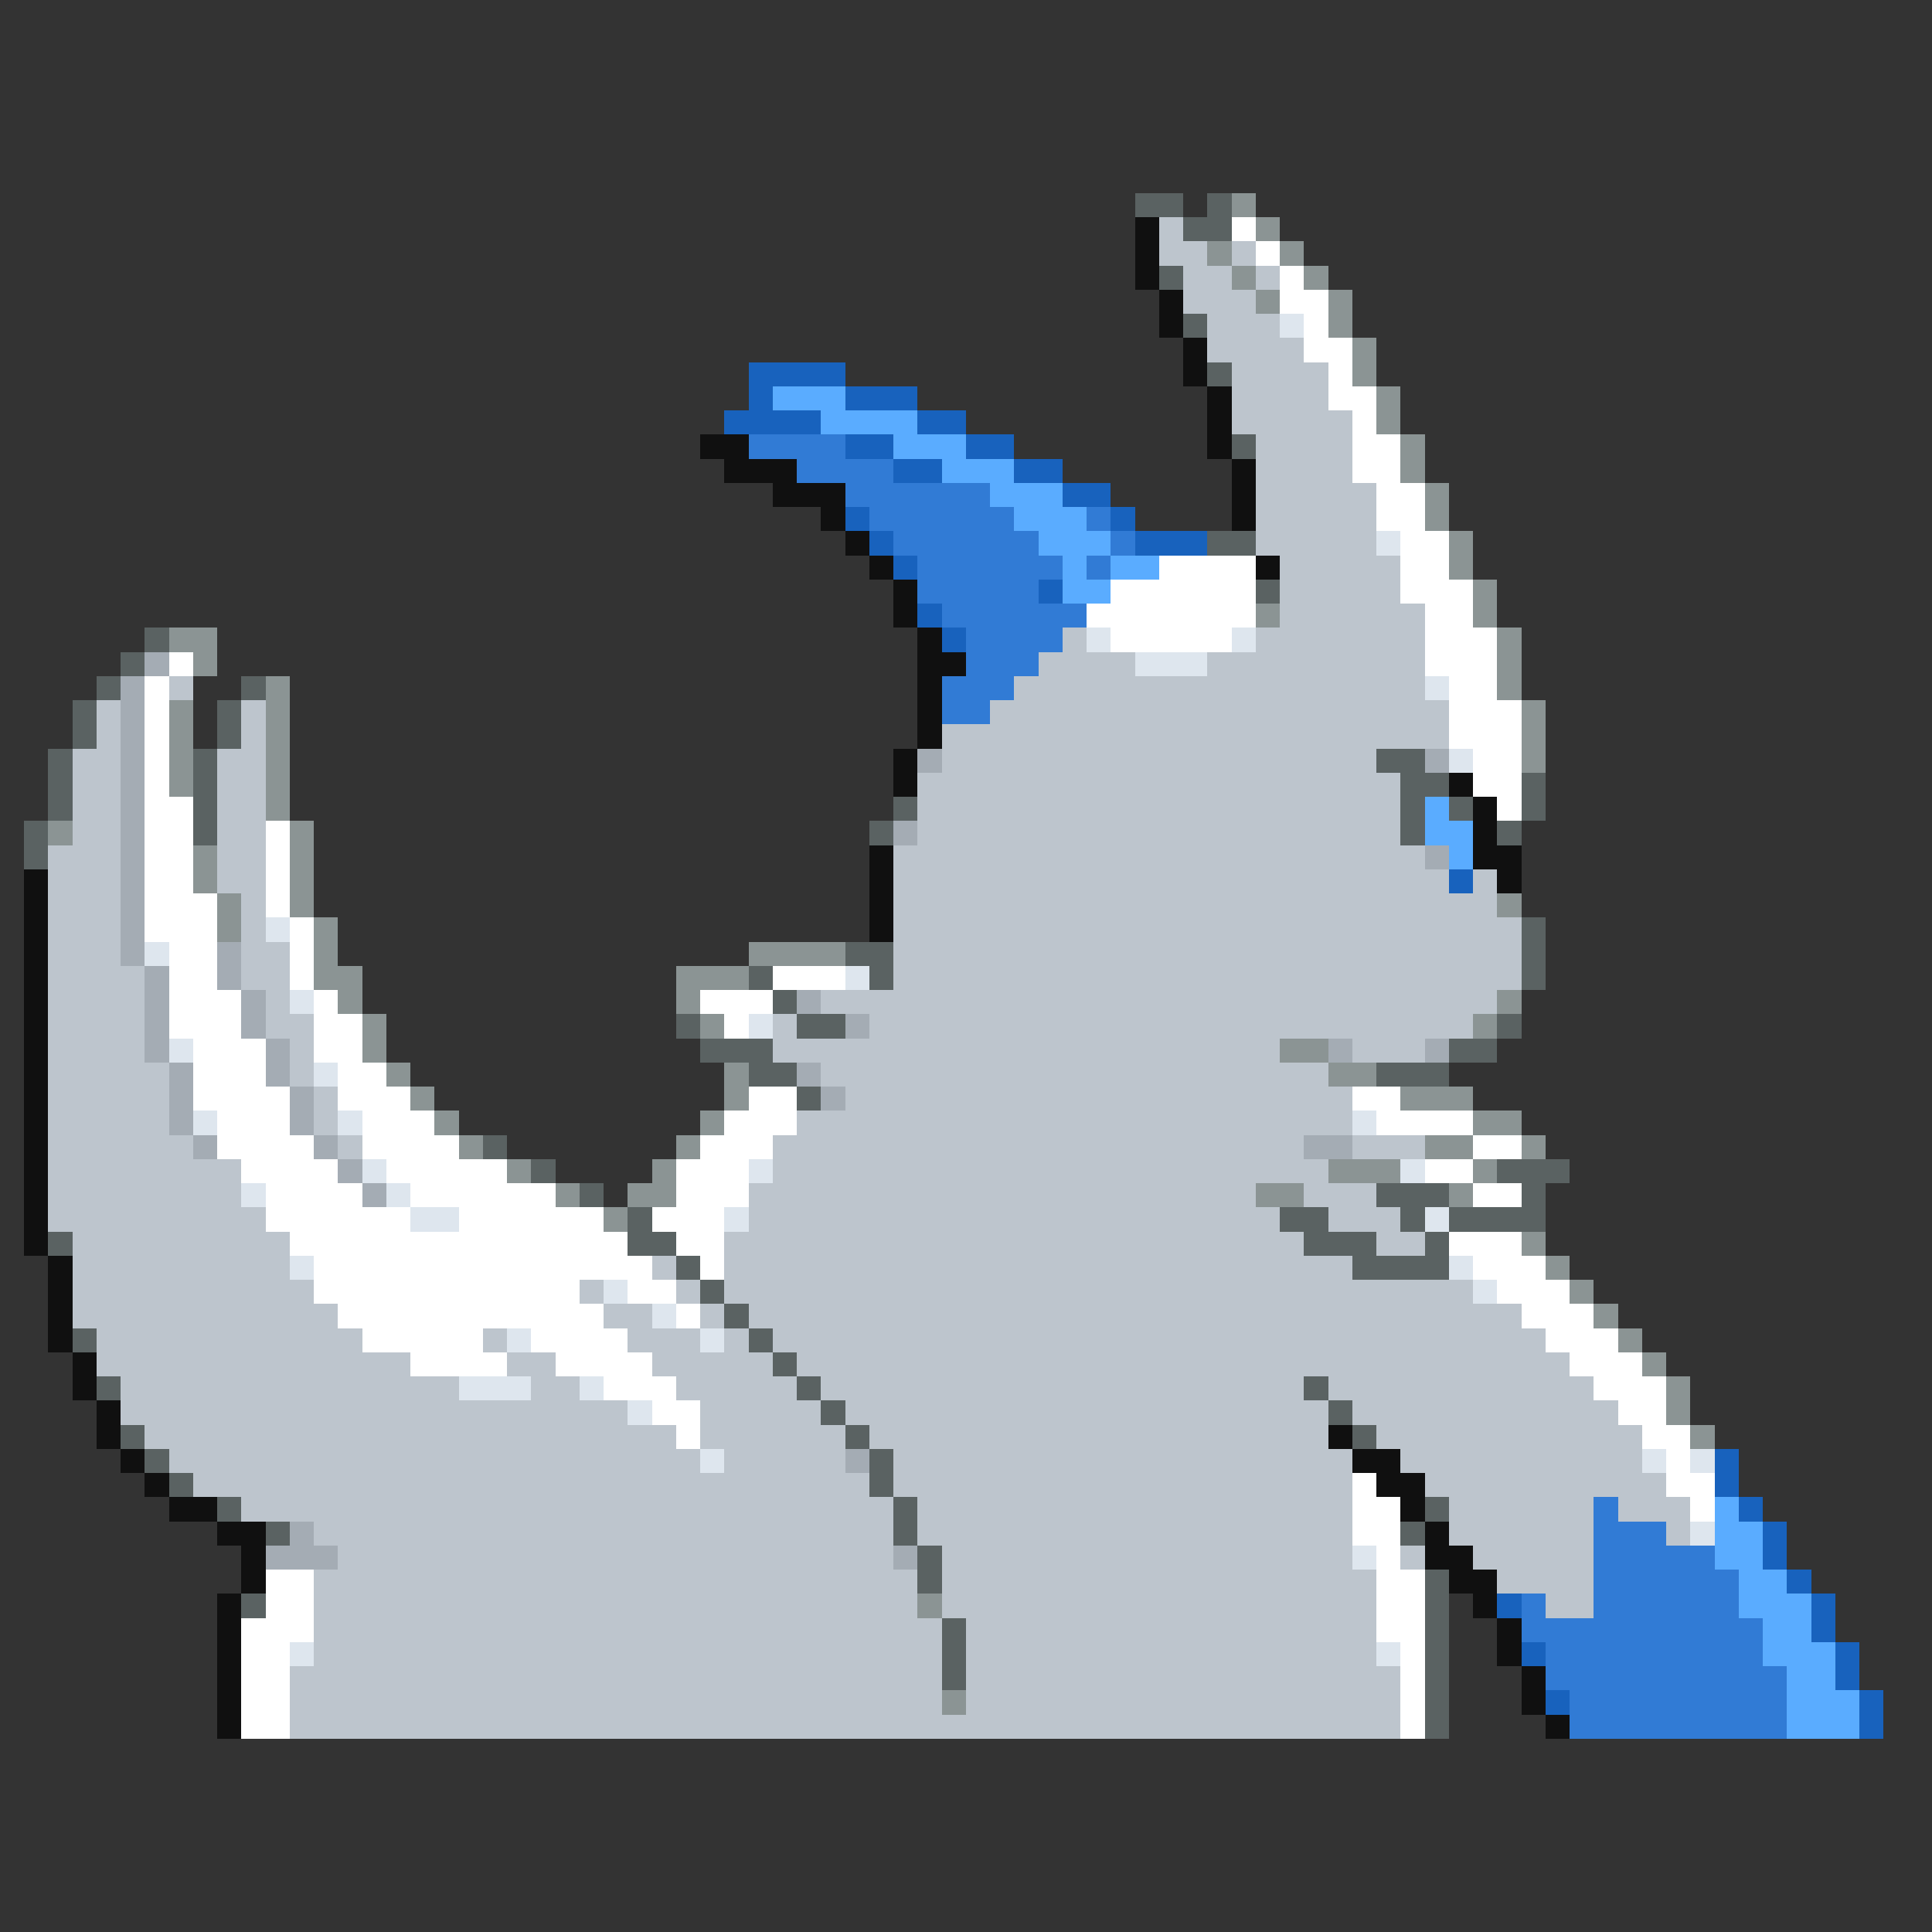 <svg xmlns="http://www.w3.org/2000/svg" viewBox="0 -0.5 80 80" shape-rendering="crispEdges">
<rect x="0" y="-0.5" width="80" height="80" fill="#333333" stroke="none"/>
<path stroke="#5a6262" d="M47 8h2M50 8h1M49 9h2M48 11h1M49 13h1M50 15h1M51 18h1M50 22h2M52 24h1M6 26h1M5 27h1M4 28h1M10 28h1M3 29h1M9 29h1M3 30h1M9 30h1M2 31h1M8 31h1M57 31h2M2 32h1M8 32h1M58 32h2M63 32h1M2 33h1M8 33h1M37 33h1M58 33h1M60 33h1M63 33h1M1 34h1M8 34h1M36 34h1M58 34h1M62 34h1M1 35h1M63 38h1M35 39h2M63 39h1M31 40h1M36 40h1M63 40h1M32 41h1M28 42h1M33 42h2M62 42h1M29 43h3M60 43h2M31 44h2M57 44h3M33 45h1M20 47h1M22 48h1M62 48h3M24 49h1M57 49h3M63 49h1M26 50h1M53 50h2M58 50h1M60 50h4M2 51h1M26 51h2M54 51h3M59 51h1M28 52h1M56 52h4M29 53h1M30 54h1M3 55h1M31 55h1M32 56h1M4 57h1M33 57h1M54 57h1M34 58h1M55 58h1M5 59h1M35 59h1M56 59h1M6 60h1M36 60h1M7 61h1M36 61h1M9 62h1M37 62h1M59 62h1M11 63h1M37 63h1M58 63h1M38 64h1M38 65h1M59 65h1M10 66h1M59 66h1M39 67h1M59 67h1M39 68h1M59 68h1M39 69h1M59 69h1M59 70h1M59 71h1" />
<path stroke="#8b9494" d="M51 8h1M52 9h1M50 10h1M53 10h1M51 11h1M54 11h1M52 12h1M55 12h1M55 13h1M56 14h1M56 15h1M57 16h1M57 17h1M58 18h1M58 19h1M59 20h1M59 21h1M60 22h1M60 23h1M61 24h1M52 25h1M61 25h1M7 26h2M62 26h1M8 27h1M62 27h1M11 28h1M62 28h1M7 29h1M11 29h1M63 29h1M7 30h1M11 30h1M63 30h1M7 31h1M11 31h1M63 31h1M7 32h1M11 32h1M11 33h1M2 34h1M12 34h1M8 35h1M12 35h1M8 36h1M12 36h1M9 37h1M12 37h1M62 37h1M9 38h1M13 38h1M13 39h1M31 39h4M13 40h2M28 40h3M14 41h1M28 41h1M62 41h1M15 42h1M29 42h1M61 42h1M15 43h1M53 43h2M16 44h1M30 44h1M55 44h2M17 45h1M30 45h1M58 45h3M18 46h1M29 46h1M61 46h2M19 47h1M28 47h1M59 47h2M63 47h1M21 48h1M27 48h1M55 48h3M61 48h1M23 49h1M26 49h2M52 49h2M60 49h1M25 50h1M63 51h1M64 52h1M65 53h1M66 54h1M67 55h1M68 56h1M69 57h1M69 58h1M70 59h1M38 66h1M39 70h1" />
<path stroke="#101010" d="M47 9h1M47 10h1M47 11h1M48 12h1M48 13h1M49 14h1M49 15h1M50 16h1M50 17h1M29 18h2M50 18h1M30 19h3M51 19h1M32 20h3M51 20h1M34 21h1M51 21h1M35 22h1M36 23h1M52 23h1M37 24h1M37 25h1M38 26h1M38 27h2M38 28h1M38 29h1M38 30h1M37 31h1M37 32h1M60 32h1M61 33h1M61 34h1M36 35h1M61 35h2M1 36h1M36 36h1M62 36h1M1 37h1M36 37h1M1 38h1M36 38h1M1 39h1M1 40h1M1 41h1M1 42h1M1 43h1M1 44h1M1 45h1M1 46h1M1 47h1M1 48h1M1 49h1M1 50h1M1 51h1M2 52h1M2 53h1M2 54h1M2 55h1M3 56h1M3 57h1M4 58h1M4 59h1M55 59h1M5 60h1M56 60h2M6 61h1M57 61h2M7 62h2M58 62h1M9 63h2M59 63h1M10 64h1M59 64h2M10 65h1M60 65h2M9 66h1M61 66h1M9 67h1M62 67h1M9 68h1M62 68h1M9 69h1M63 69h1M9 70h1M63 70h1M9 71h1M64 71h1" />
<path stroke="#bdc5cd" d="M48 9h1M48 10h2M51 10h1M49 11h2M52 11h1M49 12h3M50 13h3M50 14h4M51 15h4M51 16h4M51 17h5M52 18h4M52 19h4M52 20h5M52 21h5M52 22h5M53 23h5M53 24h5M53 25h6M44 26h1M52 26h7M43 27h4M50 27h9M7 28h1M42 28h17M4 29h1M10 29h1M41 29h19M4 30h1M10 30h1M39 30h21M3 31h2M9 31h2M39 31h18M3 32h2M9 32h2M38 32h20M3 33h2M9 33h2M38 33h20M3 34h2M9 34h2M38 34h20M2 35h3M9 35h2M37 35h22M2 36h3M9 36h2M37 36h23M61 36h1M2 37h3M10 37h1M37 37h25M2 38h3M10 38h1M37 38h26M2 39h3M10 39h2M37 39h26M2 40h4M10 40h2M37 40h26M2 41h4M11 41h1M34 41h28M2 42h4M11 42h2M32 42h1M36 42h25M2 43h4M12 43h1M32 43h21M56 43h3M2 44h5M12 44h1M34 44h21M2 45h5M13 45h1M35 45h21M2 46h5M13 46h1M33 46h23M2 47h6M14 47h1M32 47h22M56 47h3M2 48h8M32 48h23M2 49h8M31 49h21M54 49h3M2 50h9M31 50h22M55 50h3M3 51h9M30 51h24M57 51h2M3 52h9M27 52h1M30 52h26M3 53h10M24 53h1M28 53h1M30 53h31M3 54h11M25 54h2M29 54h1M31 54h32M4 55h11M20 55h1M26 55h3M30 55h1M32 55h32M4 56h13M21 56h2M27 56h5M33 56h32M5 57h14M22 57h2M28 57h5M34 57h20M55 57h11M5 58h21M29 58h5M35 58h20M56 58h11M6 59h22M29 59h6M36 59h19M57 59h11M7 60h22M30 60h5M37 60h19M58 60h10M8 61h28M37 61h19M59 61h10M10 62h27M38 62h18M60 62h6M67 62h3M13 63h24M38 63h18M60 63h6M69 63h1M14 64h23M39 64h17M58 64h1M61 64h5M13 65h25M39 65h18M62 65h4M13 66h25M39 66h18M64 66h2M13 67h26M40 67h17M13 68h26M40 68h17M12 69h27M40 69h18M12 70h27M40 70h18M12 71h46" />
<path stroke="#ffffff" d="M51 9h1M52 10h1M53 11h1M53 12h2M54 13h1M54 14h2M55 15h1M55 16h2M56 17h1M56 18h2M56 19h2M57 20h2M57 21h2M58 22h2M48 23h4M58 23h2M46 24h6M58 24h3M45 25h7M59 25h2M46 26h5M59 26h3M7 27h1M59 27h3M6 28h1M60 28h2M6 29h1M60 29h3M6 30h1M60 30h3M6 31h1M61 31h2M6 32h1M61 32h2M6 33h2M62 33h1M6 34h2M11 34h1M6 35h2M11 35h1M6 36h2M11 36h1M6 37h3M11 37h1M6 38h3M12 38h1M7 39h2M12 39h1M7 40h2M12 40h1M32 40h3M7 41h3M13 41h1M29 41h3M7 42h3M13 42h2M30 42h1M8 43h3M13 43h2M8 44h3M14 44h2M8 45h4M14 45h3M31 45h2M56 45h2M9 46h3M15 46h3M30 46h3M57 46h4M9 47h4M15 47h4M29 47h3M61 47h2M10 48h4M16 48h5M28 48h3M59 48h2M11 49h4M17 49h6M28 49h3M61 49h2M11 50h6M19 50h6M27 50h3M12 51h14M28 51h2M60 51h3M13 52h14M29 52h1M61 52h3M13 53h11M26 53h2M62 53h3M14 54h11M28 54h1M63 54h3M15 55h5M22 55h4M64 55h3M17 56h4M23 56h4M65 56h3M25 57h3M66 57h3M27 58h2M67 58h2M28 59h1M68 59h2M69 60h1M56 61h1M69 61h2M56 62h2M70 62h1M56 63h2M57 64h1M11 65h2M57 65h2M11 66h2M57 66h2M10 67h3M57 67h2M10 68h2M58 68h1M10 69h2M58 69h1M10 70h2M58 70h1M10 71h2M58 71h1" />
<path stroke="#dee6ee" d="M53 13h1M57 22h1M45 26h1M51 26h1M47 27h3M59 28h1M60 31h1M11 38h1M6 39h1M35 40h1M12 41h1M31 42h1M7 43h1M13 44h1M8 46h1M14 46h1M56 46h1M15 48h1M31 48h1M58 48h1M10 49h1M16 49h1M17 50h2M30 50h1M59 50h1M12 52h1M60 52h1M25 53h1M61 53h1M27 54h1M21 55h1M29 55h1M19 57h3M24 57h1M26 58h1M29 60h1M68 60h1M70 60h1M70 63h1M56 64h1M12 68h1M57 68h1" />
<path stroke="#1862bd" d="M31 15h4M31 16h1M35 16h3M30 17h4M38 17h2M35 18h2M40 18h2M37 19h2M42 19h2M44 20h2M35 21h1M46 21h1M36 22h1M47 22h3M37 23h1M43 24h1M38 25h1M39 26h1M60 36h1M71 60h1M71 61h1M72 62h1M73 63h1M73 64h1M74 65h1M62 66h1M75 66h1M75 67h1M63 68h1M76 68h1M76 69h1M64 70h1M77 70h1M77 71h1" />
<path stroke="#5aacff" d="M32 16h3M34 17h4M37 18h3M39 19h3M41 20h3M42 21h3M43 22h3M44 23h1M46 23h2M44 24h2M59 33h1M59 34h2M60 35h1M71 62h1M71 63h2M71 64h2M72 65h2M72 66h3M73 67h2M73 68h3M74 69h2M74 70h3M74 71h3" />
<path stroke="#317bd5" d="M31 18h4M33 19h4M35 20h6M36 21h6M45 21h1M37 22h6M46 22h1M38 23h6M45 23h1M38 24h5M39 25h6M40 26h4M40 27h3M39 28h3M39 29h2M66 62h1M66 63h3M66 64h5M66 65h6M63 66h1M66 66h6M63 67h10M64 68h9M64 69h10M65 70h9M65 71h9" />
<path stroke="#a4acb4" d="M6 27h1M5 28h1M5 29h1M5 30h1M5 31h1M38 31h1M59 31h1M5 32h1M5 33h1M5 34h1M37 34h1M5 35h1M59 35h1M5 36h1M5 37h1M5 38h1M5 39h1M9 39h1M6 40h1M9 40h1M6 41h1M10 41h1M33 41h1M6 42h1M10 42h1M35 42h1M6 43h1M11 43h1M55 43h1M59 43h1M7 44h1M11 44h1M33 44h1M7 45h1M12 45h1M34 45h1M7 46h1M12 46h1M8 47h1M13 47h1M54 47h2M14 48h1M15 49h1M35 60h1M12 63h1M11 64h3M37 64h1" />
</svg>